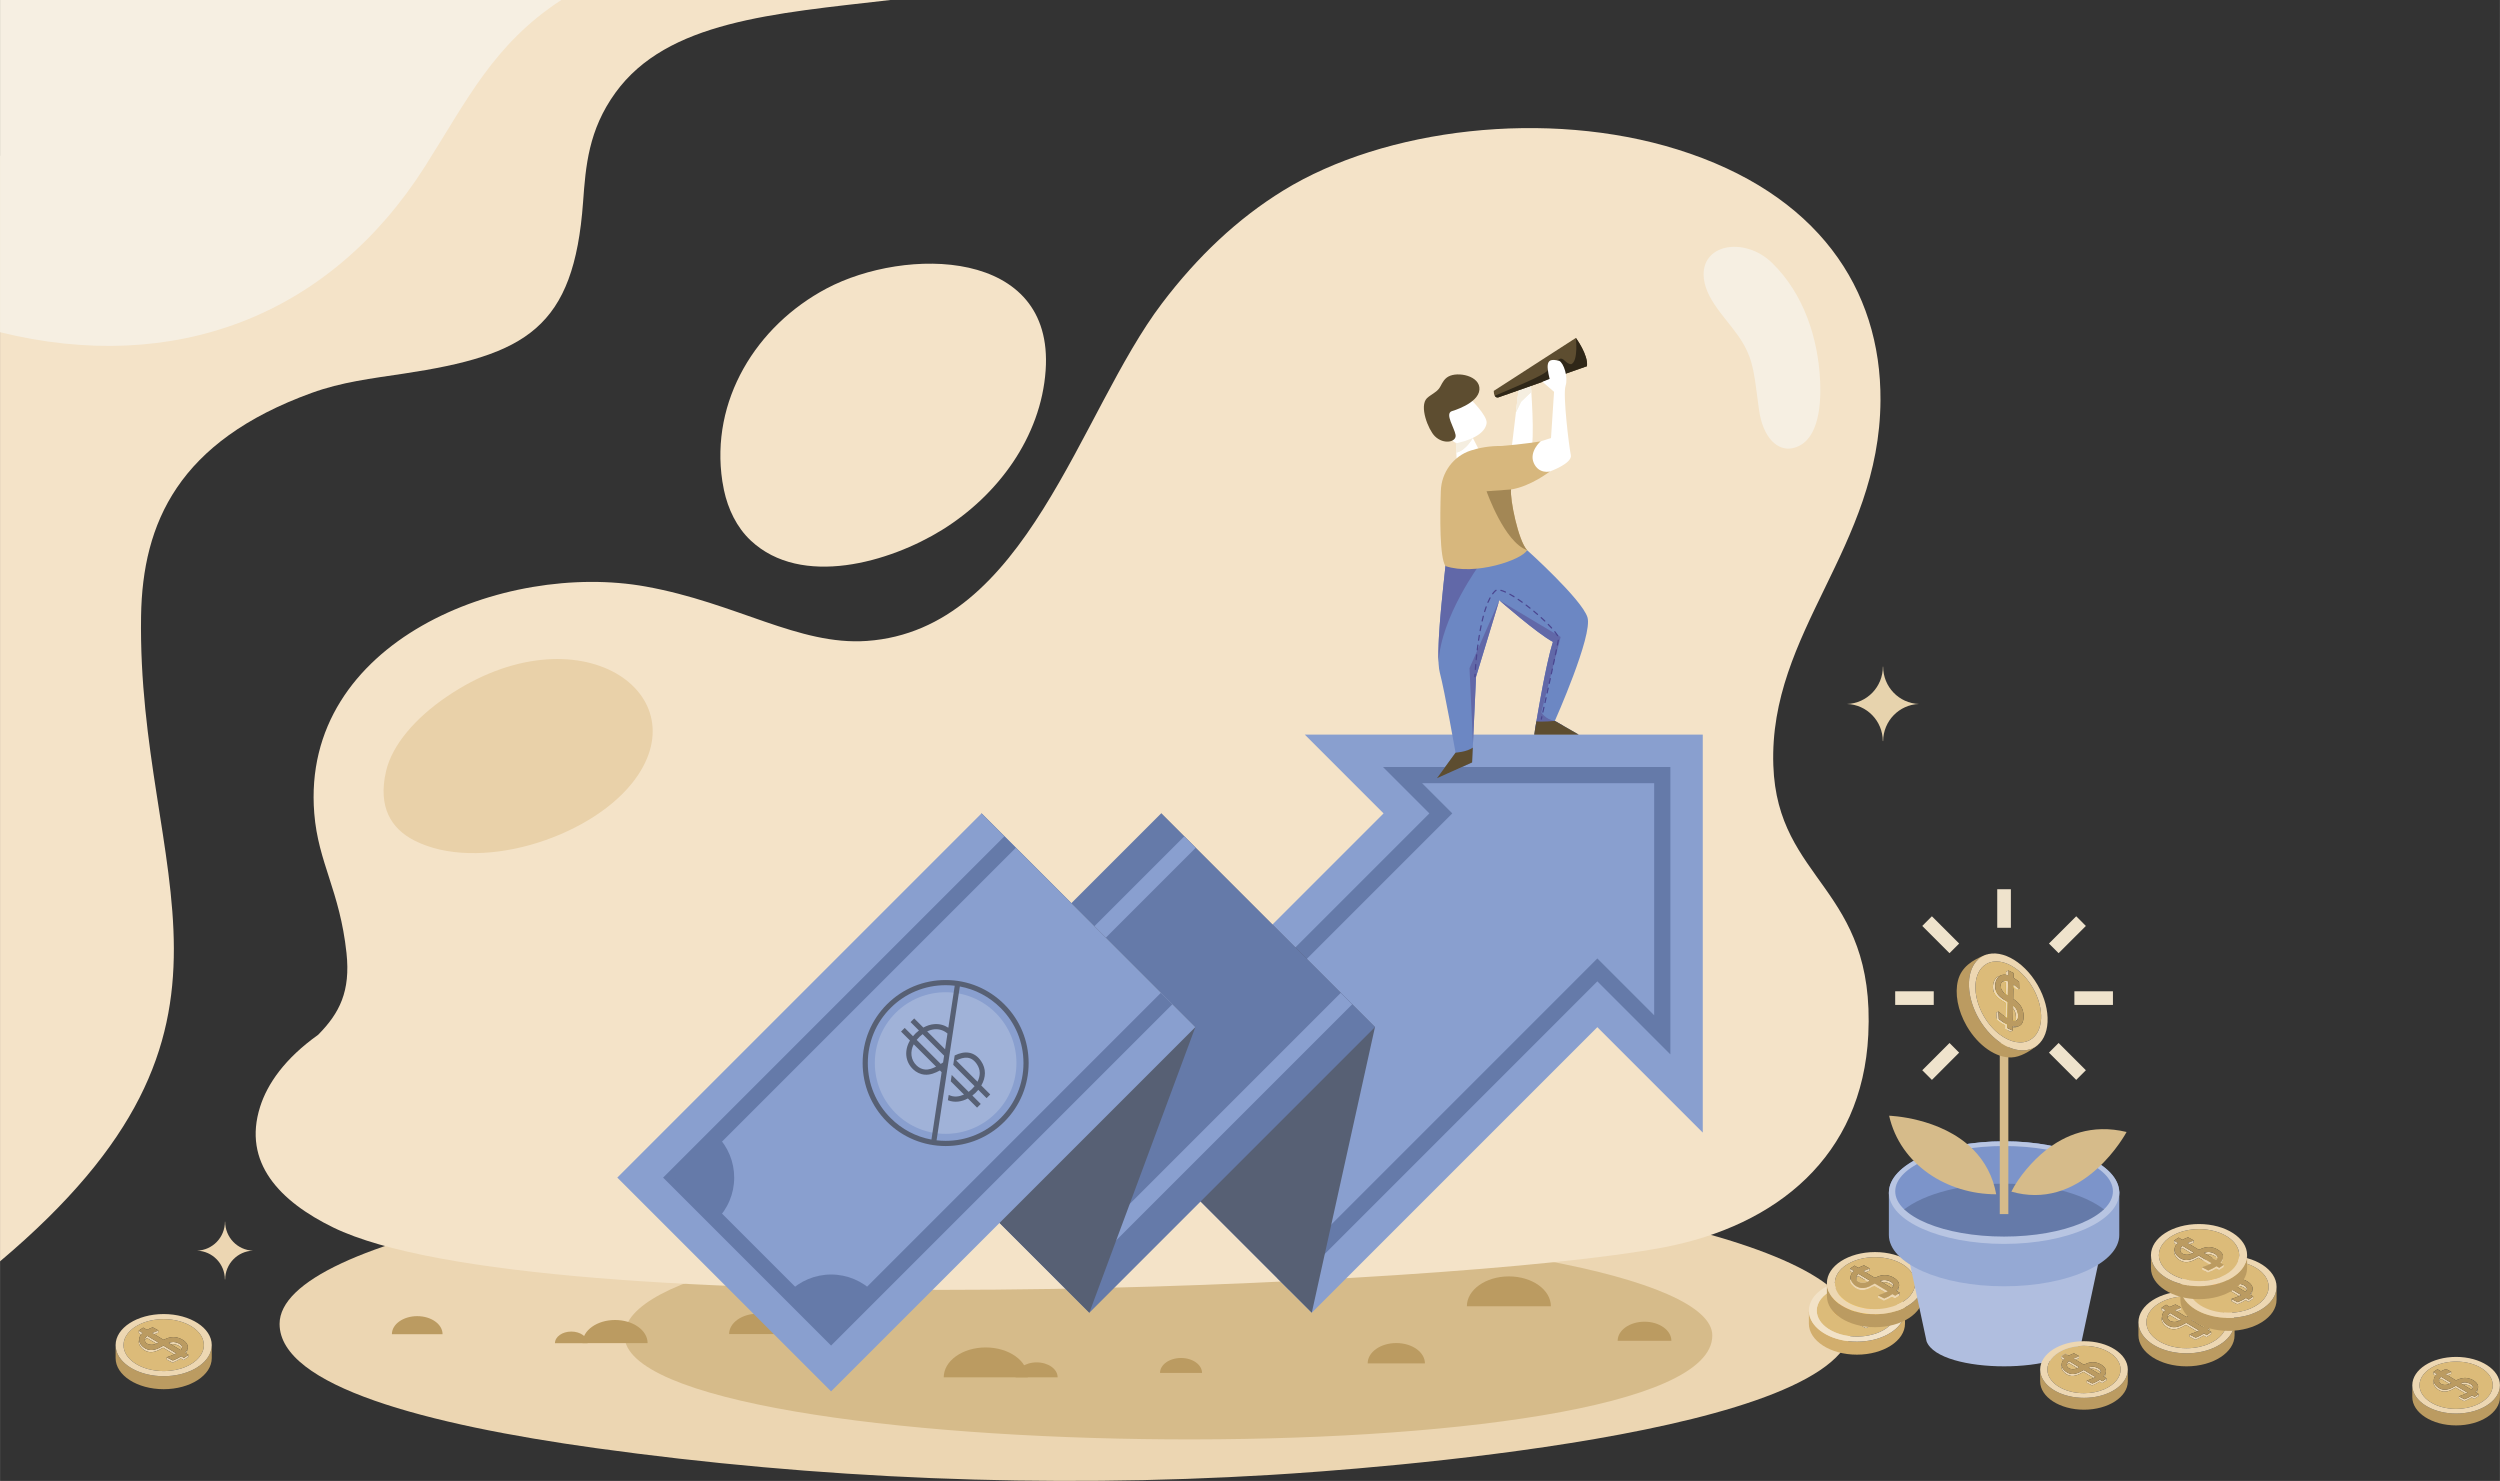 <?xml version="1.0" encoding="UTF-8"?>
<!DOCTYPE svg PUBLIC "-//W3C//DTD SVG 1.1//EN" "http://www.w3.org/Graphics/SVG/1.1/DTD/svg11.dtd">
<!-- Creator: CorelDRAW X7 -->
<svg xmlns="http://www.w3.org/2000/svg" xml:space="preserve" width="17.832in" height="10.563in" version="1.1" style="shape-rendering:geometricPrecision; text-rendering:geometricPrecision; image-rendering:optimizeQuality; fill-rule:evenodd; clip-rule:evenodd"
viewBox="0 0 178321 105635"
 xmlns:xlink="http://www.w3.org/1999/xlink">
 <rect x="0" y="0" width="178321" height="105635" fill="#333333" stroke="none"/>
 <defs>
  <style type="text/css">
   <![CDATA[
    .fil29 {fill:#FFC632}
    .fil24 {fill:#FAAB30}
    .fil25 {fill:#F79333}
    .fil22 {fill:#2F2718}
    .fil14 {fill:#6168A8}
    .fil32 {fill:#657AA9}
    .fil33 {fill:#7C94CA}
    .fil34 {fill:#95A9D4}
    .fil19 {fill:#A38755}
    .fil35 {fill:#B8C5E2}
    .fil30 {fill:#BB9B61}
    .fil23 {fill:#D2AE6D}
    .fil36 {fill:#D6BB8A}
    .fil26 {fill:#DCBB79}
    .fil7 {fill:#E7D3AD}
    .fil8 {fill:#ECD6B2}
    .fil27 {fill:#EDD7B2}
    .fil28 {fill:#F2E2C7}
    .fil0 {fill:#F4E3C8}
    .fil20 {fill:#F5EEE0}
    .fil21 {fill:#4A458F;fill-rule:nonzero}
    .fil11 {fill:#576074;fill-rule:nonzero}
    .fil18 {fill:#5D4D30;fill-rule:nonzero}
    .fil10 {fill:#657AA9;fill-rule:nonzero}
    .fil13 {fill:#6C87C3;fill-rule:nonzero}
    .fil9 {fill:#899FCF;fill-rule:nonzero}
    .fil12 {fill:#A0B2D8;fill-rule:nonzero}
    .fil31 {fill:#B0BEDF;fill-rule:nonzero}
    .fil5 {fill:#BB9B61;fill-rule:nonzero}
    .fil38 {fill:#C19C00;fill-rule:nonzero}
    .fil2 {fill:#D6BB8A;fill-rule:nonzero}
    .fil17 {fill:#D7B77D;fill-rule:nonzero}
    .fil4 {fill:#E9D1A9;fill-rule:nonzero}
    .fil1 {fill:#ECD6B2;fill-rule:nonzero}
    .fil37 {fill:#EFE3CC;fill-rule:nonzero}
    .fil3 {fill:#F4E3C8;fill-rule:nonzero}
    .fil16 {fill:#F5EEE0;fill-rule:nonzero}
    .fil6 {fill:#F6EFE2;fill-rule:nonzero}
    .fil15 {fill:white;fill-rule:nonzero}
   ]]>
  </style>
 </defs>
 <g id="Layer_x0020_1">
  <g id="_2897480875952">
   <path class="fil0" d="M53546 38555c3619,3397 9935,1544 13641,-750 3979,-2464 7060,-6617 7396,-11381 619,-8773 -10026,-8812 -15621,-5849 -5026,2661 -8313,7997 -7440,13756 32,211 70,421 115,629 287,1348 905,2652 1909,3595z"/>
   <g>
    <path class="fil1" d="M132123 94435c0,7908 -35038,10382 -41484,10771 -16084,970 -32351,282 -48160,-1912 -12014,-1668 -22540,-4412 -22540,-8859 0,-6129 25113,-11097 56092,-11097 30979,0 56092,4968 56092,11097z"/>
    <path class="fil2" d="M122138 95260c0,10381 -77599,9380 -77599,0 0,-4178 14380,-7565 36872,-7565 22493,0 40727,3387 40727,7565z"/>
    <path class="fil3" d="M23768 87558c-3822,-1865 -6476,-4633 -5219,-8606 517,-1638 1762,-3445 4139,-5137 1541,-1556 2316,-3113 2024,-5839 -478,-4442 -2017,-6429 -2299,-9957 -984,-12304 13592,-17995 23648,-16180 6465,1166 10915,4222 15770,3880 11399,-802 15129,-16271 21050,-24079 2546,-3357 5397,-6044 8646,-8046 7248,-4465 18844,-5825 28110,-2935 10000,3117 14549,9941 14497,17904 -68,10527 -7972,16496 -7644,26036 286,8321 7292,8657 6774,19217 -426,8669 -6537,13615 -14581,15157 -15030,2879 -80450,5642 -94915,-1415z"/>
    <path class="fil4" d="M31843 49708c9434,-6432 18328,-153 13216,6187 -3170,3931 -10958,6383 -15513,4056 -1642,-839 -2607,-2377 -2012,-4941 441,-1898 2119,-3810 4309,-5302z"/>
    <path class="fil5" d="M52005 95160c0,-802 914,-1453 2042,-1453 1128,0 2042,651 2042,1453l-4084 0z"/>
    <path class="fil5" d="M97554 97254c0,-802 914,-1452 2042,-1452 1128,0 2042,650 2042,1452l-4084 0z"/>
    <path class="fil5" d="M27951 95168c0,-710 809,-1286 1807,-1286 998,0 1807,576 1807,1286l-3614 0z"/>
    <path class="fil5" d="M39583 95810c0,-457 522,-828 1165,-828 643,0 1164,371 1164,828l-2329 0z"/>
    <path class="fil5" d="M104630 93178c0,-1177 1342,-2131 2997,-2131 1654,0 2996,954 2996,2131l-5993 0z"/>
    <path class="fil5" d="M67314 98246c0,-1177 1341,-2131 2996,-2131 1655,0 2996,954 2996,2131l-5992 0z"/>
    <path class="fil5" d="M82743 97932c0,-588 670,-1065 1498,-1065 827,0 1498,477 1498,1065l-2996 0z"/>
    <path class="fil5" d="M115386 95641c0,-752 858,-1362 1916,-1362 1058,0 1916,610 1916,1362l-3832 0z"/>
    <path class="fil5" d="M41549 95807c0,-911 1039,-1650 2321,-1650 1282,0 2321,739 2321,1650l-4642 0z"/>
    <path class="fil5" d="M72443 98246c0,-589 670,-1066 1498,-1066 827,0 1498,477 1498,1066l-2996 0z"/>
    <path class="fil6" d="M125465 29208c284,2066 1356,2970 2374,2765 1733,-348 2089,-2651 1989,-4802 -144,-3070 -1179,-6223 -3422,-8413 -1968,-1921 -5170,-1366 -4870,1125 206,1710 1927,3112 2796,4609 780,1343 805,2343 1133,4716z"/>
    <path class="fil7" d="M131744 50216c1414,47 2548,1207 2556,2645l23 0c11,-1438 1145,-2598 2556,-2645 -1418,-46 -2556,-1218 -2556,-2663l-19 0c0,1445 -1138,2617 -2560,2663z"/>
    <path class="fil8" d="M14053 89211c1099,35 1979,937 1985,2053l18 0c9,-1116 889,-2018 1985,-2053 -1102,-36 -1985,-947 -1985,-2069l-15 0c0,1122 -883,2033 -1988,2069z"/>
    <g>
     <path class="fil3" d="M0 11123c667,-297 1345,-571 2031,-820 8063,-2923 17344,-2592 24554,-7239 1383,-892 2638,-1937 3828,-3064l33098 0c-8369,968 -15921,1507 -19615,6614 -1927,2665 -2121,5235 -2308,7802 -653,8987 -4048,10917 -12782,12234 -2335,352 -4445,603 -6582,1379 -9496,3445 -12062,9258 -12165,15925 -289,18654 9879,29209 -10059,46019l0 -78850z"/>
     <path class="fil6" d="M40035 0c-4815,3137 -6709,7123 -9714,11856 -6816,10737 -17928,14899 -30321,11840l0 -23696 40035 0z"/>
    </g>
    <g>
     <polygon class="fil9" points="121457,52400 93068,52400 98688,58020 78319,78390 93567,93639 113937,73269 121457,80789 "/>
     <polygon class="fil10" points="91941,91998 91124,91182 113937,68368 117991,72422 117991,55866 101435,55866 103590,58020 80776,80834 79959,80017 101956,58020 98646,54710 119146,54710 119146,75211 113937,70001 "/>
     <polygon class="fil11" points="82825,58016 98074,73265 93568,93639 78318,78390 "/>
     <polygon class="fil10" points="77701,93639 62452,78390 82826,58016 98075,73265 "/>
     <polygon class="fil9" points="64912,80850 64095,80033 84470,59659 85286,60476 "/>
     <polygon class="fil9" points="76076,92015 75260,91198 95634,70823 96451,71640 "/>
     <polygon class="fil11" points="70013,58016 85262,73265 77701,93639 62452,78390 "/>
     <polygon class="fil9" points="59278,99249 44029,84000 70013,58016 85262,73265 "/>
     <polygon class="fil10" points="59278,95981 47296,84000 71638,59659 72454,60476 48930,84000 59278,94348 82802,70823 83619,71640 "/>
     <path class="fil10" d="M48113 84000l3015 -3003c794,797 1240,1878 1240,3003 0,1147 -463,2246 -1284,3046l-2971 -3046z"/>
     <path class="fil10" d="M59281 95168l-3037 -2980c800,-815 1895,-1275 3037,-1275 1142,0 2238,460 3038,1276l-3038 2979z"/>
     <path class="fil12" d="M71022 79399c-1973,1973 -5171,1973 -7143,0 -1973,-1972 -1973,-5171 0,-7143 1972,-1972 5170,-1972 7143,0 1972,1972 1972,5171 0,7143z"/>
    </g>
    <g>
     <path class="fil13" d="M108926 39242c0,0 3909,3511 4306,4792 398,1279 -2327,7390 -2327,7390l1705 976 -3178 0c0,0 775,-4892 1337,-6613 -1087,-568 -3826,-2968 -3826,-2968l-1658 5452 -282 6115 -2511 1127 1332 -1825c0,0 -787,-4441 -1124,-5709 -337,-1268 244,-6072 403,-7601 159,-1528 4777,-1638 5823,-1136z"/>
     <path class="fil14" d="M103103 40379c-137,1317 -587,5068 -493,6890 150,-3268 2993,-7086 2993,-7086 -497,104 -1513,-62 -2324,-221 -98,125 -160,263 -176,417z"/>
     <path class="fil14" d="M111320 45434l-4377 -2614c0,0 2739,2399 3826,2967 -472,1447 -1095,5133 -1282,6271 634,10 1302,18 1586,15 340,-4 459,-168 385,-333l-553 -316c-700,-115 -962,-618 -962,-618l1377 -5372z"/>
     <path class="fil15" d="M108365 27442c-26,181 -592,4937 -592,4937 0,0 1054,373 1404,-233 349,-607 1,-4857 1,-4857l-813 153z"/>
     <path class="fil16" d="M109227 27960c-27,-406 -49,-671 -49,-671l-813 153c-11,77 -119,970 -239,1976l373 -763 728 -695z"/>
     <path class="fil15" d="M104879 30891l729 1423c0,0 12,713 -757,816 -770,104 -950,-328 -950,-328l-76 -1779c0,0 703,-284 1054,-132z"/>
     <path class="fil17" d="M104918 32133c598,-192 1319,-328 2152,-320 1477,-111 2814,-328 2814,-328 0,0 709,962 663,2147 0,0 -1362,1064 -2766,1283 -85,680 511,3643 1145,4326 -339,688 -3720,1843 -5823,1137 -415,-620 -394,-3468 -330,-5366 45,-1313 893,-2478 2145,-2879z"/>
     <path class="fil16" d="M103825 31023l54 1260c681,-138 1177,-1046 1177,-1046l0 0 -177 -346c-351,-152 -1054,132 -1054,132z"/>
     <path class="fil18" d="M110905 51424c0,0 -946,91 -1317,28 -97,575 -156,948 -156,948l3178 0 -1705 -976z"/>
     <path class="fil18" d="M105052 53328c-422,313 -1228,360 -1228,360l-1332 1825 2511 -1127 49 -1058z"/>
     <polygon class="fil14" points="105285,48272 106943,42820 104818,47661 105066,53005 "/>
     <path class="fil19" d="M107781 34915l-1747 127c0,0 1274,3643 2892,4200 -634,-684 -1230,-3647 -1145,-4327z"/>
     <path class="fil20" d="M103825 31023l54 1260c681,-138 1177,-1046 1177,-1046l-177 -346c-351,-152 -1054,132 -1054,132z"/>
     <path class="fil20" d="M109178 27289l-813 153c-11,77 -119,970 -239,1976l373 -763 728 -695c-27,-407 -49,-671 -49,-671z"/>
     <path class="fil21" d="M105197 48315c-22,-4 -38,-23 -37,-45 0,0 3,-63 10,-176 1,-24 22,-43 47,-41 26,1 42,22 41,47 -7,111 -9,173 -9,173 -2,25 -22,43 -47,43 -2,-1 -3,0 -5,-1zm4734 3026l-2 0c-24,-6 -39,-29 -33,-53l38 -171c5,-24 27,-34 53,-33 23,5 38,29 33,52l-38 171c-5,23 -28,38 -51,34zm-2555 -9067c-4,-1 -7,-1 -11,-3 -120,-54 -228,-94 -320,-119 -24,-6 -38,-30 -32,-53 7,-24 30,-39 54,-32 98,26 210,67 335,123 22,11 32,37 21,59 -8,19 -28,29 -47,25zm613 335c-6,-1 -11,-3 -16,-6 -104,-64 -204,-123 -299,-176 -21,-12 -29,-38 -18,-60 12,-21 39,-30 60,-17 97,53 199,114 304,179 20,12 26,39 14,60 -10,16 -28,23 -45,20zm-1526 -212c-6,-1 -13,-4 -18,-8 -20,-15 -24,-42 -9,-61 65,-88 134,-164 203,-225 17,-15 35,-27 56,-37 22,-10 48,0 58,22 11,22 1,48 -21,58 -13,7 -25,14 -35,23 -64,57 -129,129 -190,211 -11,14 -28,20 -44,17zm2106 602c-7,-1 -13,-3 -18,-7 -97,-69 -192,-136 -286,-199 -21,-14 -26,-41 -12,-62 13,-20 41,-25 61,-12 95,64 191,131 288,201 20,14 25,42 10,62 -10,14 -27,20 -43,17zm556 422c-6,-1 -13,-4 -19,-9 -92,-72 -184,-144 -275,-213 -20,-15 -24,-43 -9,-62 15,-20 42,-23 62,-9 92,70 185,142 277,215 19,16 22,43 7,62 -11,14 -27,19 -43,16zm-2999 -414c-3,-1 -7,-2 -10,-3 -22,-10 -33,-36 -23,-58 50,-115 101,-222 153,-318 12,-22 39,-29 60,-18 21,12 30,39 18,60 -51,94 -102,198 -150,311 -8,19 -28,29 -48,26zm3537 862c-7,-2 -15,-5 -21,-11 -87,-76 -176,-151 -266,-226 -18,-15 -21,-43 -5,-62 15,-19 43,-21 62,-5 90,75 179,151 267,226 18,17 20,44 4,63 -10,12 -26,17 -41,15zm517 470c-9,-1 -16,-5 -23,-11 -82,-79 -167,-159 -255,-238 -18,-16 -19,-45 -2,-63 16,-17 44,-18 62,-2 88,80 173,160 256,239 18,17 18,45 1,63 -10,11 -25,15 -39,12zm-4290 -675c-1,-1 -3,-1 -5,-2 -23,-7 -36,-31 -29,-54 35,-118 73,-231 109,-334 8,-23 34,-35 56,-27 24,8 35,33 28,56 -37,102 -73,214 -109,330 -6,22 -28,35 -50,31zm4778 1175c-9,-1 -18,-6 -25,-14 -74,-82 -154,-167 -238,-253 -18,-17 -17,-45 0,-62 18,-17 46,-17 63,1 85,86 165,172 241,255 16,18 15,46 -4,63 -10,9 -24,13 -37,10zm-4956 -501l-2 0c-24,-5 -39,-29 -33,-53 26,-115 54,-229 84,-340 6,-24 29,-38 54,-31 23,6 37,30 31,53 -29,111 -57,224 -83,338 -5,23 -28,38 -51,33zm5390 1048c-12,-2 -23,-8 -30,-19 -54,-85 -123,-179 -203,-278 -16,-19 -12,-47 6,-62 19,-15 47,-12 62,6 83,103 153,199 209,286 14,20 8,48 -12,61 -10,6 -22,8 -32,6zm-5531 -363l-1 0c-24,-5 -40,-28 -35,-52 21,-115 43,-230 67,-344 5,-23 27,-39 51,-34l1 0c24,5 39,28 34,52 -23,114 -45,228 -66,342 -4,24 -28,40 -51,36zm5508 1032l-1 0c-24,-5 -40,-28 -35,-52 26,-132 49,-247 66,-343 5,-24 28,-40 51,-35l1 0c24,4 39,27 35,51 -18,96 -40,212 -67,344 -4,24 -27,39 -50,35zm-5623 -344c-23,-4 -39,-26 -35,-50 16,-114 35,-230 54,-346 4,-24 27,-40 51,-36 22,8 40,27 36,51 -19,115 -37,230 -54,344 -4,24 -26,41 -50,37l-2 0zm5482 1029l-2 0c-23,-6 -39,-29 -34,-53l71 -342c5,-23 28,-38 51,-34l2 0c24,5 39,28 34,52l-71 343c-5,23 -28,38 -51,34zm-5574 -337c-23,-4 -39,-25 -36,-49 13,-113 28,-229 44,-347 3,-24 25,-41 49,-37l2 0c23,4 39,26 36,49 -16,118 -30,233 -44,346 -3,24 -25,41 -49,38l-2 0zm5429 1021l-2 0c-24,-5 -39,-29 -34,-53l73 -342c5,-23 30,-41 52,-33 24,5 40,28 35,52l-74 342c-4,23 -27,38 -50,34zm-5504 -327c-23,-4 -39,-25 -37,-48 11,-111 23,-227 36,-347 2,-25 24,-42 48,-40 25,1 43,25 40,49 -13,120 -25,236 -36,347 -2,24 -24,42 -48,40 -1,-1 -2,-1 -3,-1zm5356 1010l-2 0c-23,-5 -39,-29 -33,-52l74 -342c5,-23 27,-38 50,-34l2 0c24,5 39,29 34,53l-74 341c-5,23 -28,38 -51,34zm-5416 -314c-22,-4 -38,-24 -36,-47 7,-104 17,-221 28,-348 1,-25 23,-43 47,-40 25,-1 42,23 40,47 -10,127 -19,244 -27,348 -2,24 -23,42 -47,41 -2,-1 -3,-1 -5,-1zm5267 997l-2 0c-23,-5 -38,-29 -33,-53l74 -341c5,-24 25,-38 53,-34 24,6 39,29 34,53l-75 341c-5,23 -28,38 -51,34zm-150 683l-2 0c-24,-6 -39,-29 -33,-53l75 -341c6,-24 28,-36 52,-34 24,5 40,29 34,52l-75 342c-5,23 -28,38 -51,34zm-151 683l-2 -1c-24,-5 -39,-29 -33,-52l75 -341c6,-24 25,-36 53,-34 24,5 39,29 34,53l-76 341c-5,23 -28,38 -51,34zm-152 682l-2 0c-24,-5 -39,-29 -33,-53l76 -341c5,-24 28,-39 53,-34 23,6 38,29 33,53l-76 341c-5,24 -28,39 -51,34z"/>
     <path class="fil18" d="M106547 27883l5858 -3778c0,0 904,1229 789,2018l-6310 2221c0,0 -331,123 -337,-461z"/>
     <path class="fil22" d="M111220 25618c-310,177 -867,436 -814,755 48,297 -2937,1477 -3786,1857 99,171 264,114 264,114l6310 -2221c115,-790 -789,-2018 -789,-2018 0,0 190,1658 -333,1874 -423,-29 -542,-538 -852,-361z"/>
     <path class="fil15" d="M109884 31485l748 -241 217 -3296 -821 -711 508 -211c0,0 -179,-639 -140,-983 39,-344 250,-454 823,-301 309,135 657,1153 451,1777 -207,624 249,4349 375,4941 126,593 -1498,1172 -1498,1172 0,0 -786,202 -1143,-603 -357,-806 480,-1544 480,-1544z"/>
     <path class="fil15" d="M104846 28422c0,0 1262,1226 1192,1760 -71,535 -638,1090 -2096,1424 -516,-18 -1250,-1467 -1274,-1785 -154,-2083 1593,-1686 2178,-1399z"/>
     <path class="fil18" d="M103553 29330c0,0 1897,-534 1973,-1532 76,-997 -1559,-1318 -2224,-932 -283,164 -407,410 -553,686 -164,311 -396,436 -692,639 -95,66 -191,131 -273,212 -573,566 96,2255 561,2712 639,630 1565,415 1480,-92 -84,-506 -779,-1512 -272,-1693z"/>
    </g>
    <g>
     <path class="fil23" d="M135808 93949c-329,1001 -1706,1754 -3355,1754 -1647,0 -3023,-753 -3352,-1754 -49,-143 -74,-292 -76,-443l0 906c0,1225 1535,2218 3428,2218 1895,0 3430,-993 3430,-2218l0 -925c0,158 -25,313 -75,462z"/>
     <path class="fil24" d="M133303 93283c-172,-40 -333,-13 -490,47 54,33 111,66 165,98 97,-17 197,-17 300,8 119,29 416,134 462,308 149,-267 -286,-424 -437,-461z"/>
     <path class="fil24" d="M133977 94029c21,13 42,25 63,38 18,-23 35,-48 49,-73 48,-83 67,-163 63,-238 -7,29 -21,56 -38,85 -39,68 -87,129 -137,188z"/>
     <path class="fil25" d="M133278 93436c-103,-25 -204,-25 -300,-8 228,138 456,275 685,413 13,-16 31,-31 44,-47 14,-17 28,-34 33,-50 -46,-174 -343,-279 -462,-308z"/>
     <path class="fil24" d="M132440 93522c-399,224 -829,459 -1278,210 -263,-145 -463,-380 -457,-646 -105,325 118,625 432,800 449,247 879,13 1277,-211 261,156 525,315 788,473 53,-22 103,-49 153,-77 -306,-184 -611,-368 -915,-549z"/>
     <path class="fil26" d="M130680 92476l0 -29 248 -164 68 -47c91,55 178,106 267,161 131,-70 271,-128 406,-180l393 213 16 7c-4,4 -10,8 -16,12l0 122 0 25c-23,12 -54,25 -74,33 -67,25 -137,52 -206,79 222,134 441,268 661,400 368,-181 728,-277 1160,-104 294,119 678,401 549,752 4,75 -15,155 -63,238 -14,25 -31,50 -49,73 56,35 115,70 173,105 0,0 2,2 3,4 2,0 4,0 4,2l-4 2 -9 147 0 11 -333 213c-68,-41 -135,-81 -201,-120 -181,126 -384,223 -587,304l-411 -220 0 -153 0 -12c38,-8 72,-25 99,-33 134,-46 285,-101 428,-169 -263,-158 -527,-317 -788,-473 -398,224 -828,458 -1277,211 -314,-175 -537,-475 -432,-800l0 -2c2,-103 35,-209 108,-317 10,-14 19,-27 30,-40 -41,-24 -84,-48 -124,-73 -26,-15 -27,-15 -39,-36l0 -142zm1773 2863c594,0 1146,-116 1603,-317 763,-333 1264,-896 1264,-1535 0,-1024 -1283,-1853 -2867,-1853 -642,0 -1235,138 -1713,368 -699,337 -1152,877 -1152,1485 0,1022 1284,1852 2865,1852z"/>
     <path class="fil24" d="M131110 93155c27,-63 77,-125 147,-178 224,134 447,270 671,403 45,-19 92,-44 140,-72 2,-1 6,-3 10,-5 -266,-159 -531,-319 -796,-478 -126,92 -184,216 -172,330z"/>
     <path class="fil27" d="M133899 94398c-68,-40 -135,-81 -201,-120 -180,126 -384,223 -587,304l-279 -141 -157 -79 0 153 411 220c203,-81 406,-178 587,-304 66,39 133,79 201,120l333 -213 0 -11 9 -147 -125 87 -192 131z"/>
     <path class="fil25" d="M131110 93155c13,124 112,237 302,285 199,51 352,18 516,-60 -224,-133 -447,-269 -671,-403 -70,53 -120,115 -147,178z"/>
     <path class="fil28" d="M130740 92002c478,-230 1071,-368 1713,-368 1584,0 2867,829 2867,1853 0,639 -501,1202 -1264,1535 -457,201 -1009,317 -1603,317 -1581,0 -2865,-830 -2865,-1852 0,-608 453,-1148 1152,-1485zm1713 3701c1649,0 3026,-753 3355,-1754 50,-149 75,-304 75,-462 0,-1226 -1535,-2216 -3430,-2216 -1893,0 -3428,990 -3428,2216 0,6 0,13 0,19 2,151 27,300 76,443 329,1001 1705,1754 3352,1754z"/>
     <path class="fil29" d="M133740 93744c-5,16 -19,33 -33,50 -13,16 -31,31 -44,47 -229,-138 -457,-275 -685,-413 -54,-32 -111,-65 -165,-98 157,-60 318,-87 490,-47 151,37 586,194 437,461zm-1672 -436c-48,28 -95,53 -140,72 -164,78 -317,111 -516,60 -190,-48 -289,-161 -302,-285 -12,-114 46,-238 172,-330 265,159 530,319 796,478 -4,2 -8,4 -10,5zm-1276 -777c51,29 99,59 150,88 -35,34 -68,70 -99,108 -11,13 -20,26 -30,40 -73,108 -106,214 -108,317l0 2c-6,266 194,501 457,646 449,249 879,14 1278,-210 304,181 609,365 915,549 -50,28 -100,55 -153,77 -143,68 -294,123 -428,169 -27,8 -61,25 -99,33l0 12 157 79 279 141c203,-81 407,-178 587,-304 66,39 133,80 201,120l192 -131 125 -87 4 -2c0,-2 -2,-2 -4,-2 -1,-2 -3,-4 -3,-4 -58,-35 -117,-70 -173,-105 -21,-13 -42,-25 -63,-38 50,-59 98,-120 137,-188 17,-29 31,-56 38,-85 129,-351 -255,-633 -549,-752 -432,-173 -792,-77 -1160,104 -220,-132 -439,-266 -661,-400 -47,-29 -95,-55 -142,-85 97,-42 196,-79 290,-116 30,-9 56,-21 84,-31 19,-7 35,-15 48,-27 6,-4 12,-8 16,-12l-16 -7 -393 -213c-135,52 -275,110 -406,180 -89,-55 -176,-106 -267,-161l-68 47 -248 164 0 29c19,10 47,16 64,25 15,10 33,20 48,30z"/>
     <path class="fil24" d="M130719 92654c40,25 83,49 124,73 31,-38 64,-74 99,-108 -51,-29 -99,-59 -150,-88 -15,-10 -33,-20 -48,-30 -17,-9 -45,-15 -64,-25l0 142c12,21 13,21 39,36z"/>
     <path class="fil24" d="M131931 92507c-95,37 -194,74 -291,116 47,30 95,56 142,85 69,-27 139,-54 206,-79 20,-8 51,-21 74,-33l0 -25 0 -122c-13,12 -29,20 -48,27 -27,10 -54,22 -83,31z"/>
     <path class="fil30" d="M137095 91991c-329,1000 -1705,1753 -3355,1753 -1647,0 -3023,-753 -3352,-1753 -48,-144 -74,-293 -76,-444l0 906c0,1225 1535,2218 3428,2218 1896,0 3430,-993 3430,-2218l0 -925c0,159 -25,314 -75,463z"/>
     <path class="fil27" d="M134590 91325c-172,-41 -333,-14 -490,46 55,33 111,66 165,99 96,-18 197,-18 300,7 120,30 416,134 462,308 150,-267 -286,-423 -437,-460z"/>
     <path class="fil27" d="M135263 92070c22,13 43,25 64,38 18,-23 35,-48 49,-73 48,-83 68,-163 64,-238 -8,29 -21,56 -38,85 -40,68 -88,130 -139,188z"/>
     <path class="fil26" d="M134565 91477c-103,-25 -204,-25 -300,-7 228,137 457,274 685,412 13,-15 31,-31 45,-47 13,-17 27,-34 32,-50 -46,-174 -342,-278 -462,-308z"/>
     <path class="fil27" d="M133726 91563c-398,224 -828,459 -1277,211 -263,-145 -463,-382 -457,-647 -104,325 118,626 432,800 449,247 879,13 1277,-211 262,156 525,315 788,474 53,-24 103,-51 153,-78 -306,-183 -612,-368 -916,-549z"/>
     <path class="fil26" d="M131967 90517l0 -29 248 -164 68 -47c91,55 178,107 267,161 132,-70 271,-128 406,-180l393 213 15 8c-3,3 -9,7 -15,12l0 122 0 24c-23,12 -54,26 -73,33 -68,25 -138,53 -207,80 222,133 441,267 662,399 367,-180 727,-277 1159,-103 294,118 678,400 550,751 4,75 -16,155 -64,238 -14,25 -31,50 -49,73 57,35 115,70 173,105 0,0 2,2 4,4 2,0 3,0 3,2l-3 2 -10 147 0 12 -333 212c-67,-40 -135,-81 -201,-120 -180,126 -384,223 -587,304l-410 -220 0 -153 0 -12c37,-8 72,-25 98,-33 134,-46 285,-100 428,-168 -263,-159 -526,-318 -788,-474 -398,224 -828,458 -1277,211 -314,-174 -536,-475 -432,-800l0 -2c2,-103 35,-209 109,-317 9,-14 19,-27 29,-39 -41,-25 -84,-49 -124,-74 -25,-15 -27,-15 -39,-36l0 -142zm1773 2863c595,0 1146,-116 1603,-317 762,-333 1264,-897 1264,-1535 0,-1024 -1283,-1852 -2867,-1852 -642,0 -1234,137 -1713,367 -699,337 -1151,877 -1151,1485 0,1022 1283,1852 2864,1852z"/>
     <path class="fil27" d="M132396 91196c28,-63 78,-125 148,-177 224,133 447,269 672,402 44,-19 91,-44 139,-71 2,-2 6,-4 9,-6 -264,-159 -530,-320 -795,-478 -126,93 -184,217 -173,330z"/>
     <path class="fil27" d="M135186 92439c-68,-40 -135,-81 -201,-120 -180,126 -383,223 -587,304l-278 -141 -157 -79 0 153 411 220c202,-81 406,-178 586,-304 66,39 134,80 201,120l333 -212 0 -12 10 -147 -126 87 -192 131z"/>
     <path class="fil26" d="M132396 91196c14,125 113,237 303,285 199,51 352,18 517,-60 -225,-133 -448,-269 -672,-402 -70,52 -120,114 -148,177z"/>
     <path class="fil27" d="M132027 90043c479,-230 1071,-367 1713,-367 1584,0 2867,828 2867,1852 0,638 -502,1202 -1264,1535 -457,201 -1008,317 -1603,317 -1581,0 -2864,-830 -2864,-1852 0,-608 452,-1148 1151,-1485zm1713 3701c1650,0 3026,-753 3355,-1753 50,-149 75,-304 75,-463 0,-1225 -1534,-2216 -3430,-2216 -1893,0 -3428,991 -3428,2216 0,6 0,13 0,19 2,151 28,300 76,444 329,1000 1705,1753 3352,1753z"/>
     <path class="fil30" d="M135027 91785c-5,16 -19,33 -32,50 -14,16 -32,32 -45,47 -228,-138 -457,-275 -685,-412 -54,-33 -110,-66 -165,-99 157,-60 318,-87 490,-46 151,37 587,193 437,460zm-1672 -435c-48,27 -95,52 -139,71 -165,78 -318,111 -517,60 -190,-48 -289,-160 -303,-285 -11,-113 47,-237 173,-330 265,158 531,319 795,478 -3,2 -7,4 -9,6zm-1276 -779c51,30 99,61 150,89 -35,34 -68,70 -99,109 -10,12 -20,25 -29,39 -74,108 -107,214 -109,317l0 2c-5,265 194,502 457,647 449,248 879,13 1277,-211 304,181 610,366 916,549 -50,27 -100,54 -153,78 -143,68 -294,122 -428,168 -26,8 -61,25 -98,33l0 12 157 79 278 141c204,-81 407,-178 587,-304 66,39 133,80 201,120l192 -131 126 -87 3 -2c0,-2 -1,-2 -3,-2 -2,-2 -4,-4 -4,-4 -58,-35 -116,-70 -173,-105 -21,-13 -42,-25 -64,-38 51,-58 99,-120 139,-188 17,-29 30,-56 38,-85 128,-351 -256,-633 -550,-751 -432,-174 -792,-77 -1159,103 -221,-132 -440,-266 -662,-399 -47,-30 -95,-56 -142,-86 97,-42 195,-79 290,-116 29,-9 57,-21 84,-31 19,-7 35,-15 48,-26 6,-5 12,-9 15,-12l-15 -8 -393 -213c-135,52 -274,110 -406,180 -89,-54 -176,-106 -267,-161l-68 47 -248 164 0 29c20,10 47,16 64,25 15,10 33,20 48,29z"/>
     <path class="fil27" d="M132006 90695c40,25 83,49 124,74 31,-39 64,-75 99,-109 -51,-28 -99,-59 -150,-89 -15,-9 -33,-19 -48,-29 -17,-9 -45,-15 -64,-25l0 142c12,21 14,21 39,36z"/>
     <path class="fil27" d="M133217 90548c-95,37 -193,74 -290,116 47,30 95,56 142,86 69,-27 139,-55 207,-80 19,-7 50,-21 73,-33l0 -24 0 -122c-13,11 -29,19 -48,26 -27,10 -55,22 -84,31z"/>
    </g>
    <path class="fil31" d="M148482 95677l53 -250 1116 -5216c-2247,-1749 -3609,-489 -6376,-489 -2766,0 -7162,-1802 -7026,489l1117 5216 53 250c894,2381 10169,2381 11063,0z"/>
    <path class="fil32" d="M142950 88729c3187,0 6677,-1030 7122,-2463 -1681,-3145 -12256,-2996 -14243,0 397,1400 3934,2463 7121,2463z"/>
    <path class="fil33" d="M151168 85069c0,-2021 -3679,-3660 -8218,-3660 -4538,0 -8218,1639 -8218,3660 0,539 262,1051 732,1512 1292,-1267 4158,-2148 7486,-2148 3328,0 6194,881 7486,2148 470,-461 732,-973 732,-1512z"/>
    <path class="fil34" d="M134732 88093c0,2022 3680,3660 8218,3660 4539,0 8218,-1638 8218,-3660l0 -3024c0,-539 -424,957 -894,1417 -1292,1267 -4016,2026 -7344,2026 -3328,0 -6072,-711 -7364,-1978 -470,-461 -549,-959 -834,-1465l0 3024z"/>
    <path class="fil35" d="M150714 84977c0,1784 -3476,3230 -7764,3230 -4288,0 -7764,-1446 -7764,-3230 0,-1784 3476,-3230 7764,-3230 4288,0 7764,1446 7764,3230zm-7764 -3568c-4538,0 -8218,1639 -8218,3660 0,2022 3680,3660 8218,3660 4539,0 8218,-1638 8218,-3660 0,-2021 -3679,-3660 -8218,-3660z"/>
    <polygon class="fil36" points="143254,86603 142643,86603 142643,74370 143254,74370 "/>
    <g>
     <path class="fil2" d="M143470 85000c529,-1063 1525,-2209 2429,-2931 1363,-1087 3294,-1927 5790,-1323 0,0 -741,1395 -2111,2628 -1747,1580 -3827,2279 -6108,1626z"/>
     <path class="fil2" d="M142388 85190c-3505,0 -6848,-2113 -7638,-5604 0,0 3672,103 5965,2382l0 0c887,881 1455,1992 1673,3222z"/>
    </g>
    <g>
     <polygon class="fil37" points="150715,71683 147965,71683 147965,70710 150715,70710 "/>
     <polygon class="fil37" points="148096,65359 148784,66049 146839,67992 146151,67304 "/>
     <polygon class="fil37" points="148784,76343 148096,77031 146151,75086 146839,74398 "/>
     <polygon class="fil37" points="143435,66180 142462,66180 142462,63430 143435,63430 "/>
     <polygon class="fil37" points="137801,65359 139745,67304 139057,67992 137114,66049 "/>
     <polygon class="fil37" points="139745,75086 137802,77031 137114,76343 139057,74398 "/>
     <polygon class="fil37" points="137933,71683 135183,71683 135183,70710 137933,70710 "/>
     <g>
      <path class="fil38" d="M143992 70555c-343,-519 -1643,-353 -1788,303 -117,526 750,630 1069,742 384,134 816,409 531,895 -371,634 -1226,620 -1517,-42 -33,-76 -291,9 -265,70 328,744 1311,737 1842,207 312,-312 418,-802 15,-1080 -215,-148 -507,-197 -751,-275 -175,-56 -408,-99 -542,-230 -498,-487 781,-1064 1142,-520 48,74 294,-24 264,-70z"/>
      <path class="fil38" d="M142945 69801c44,1271 44,2542 0,3813 -4,120 262,71 266,-29 44,-1285 43,-2569 -2,-3855 -3,-96 -268,-41 -264,71z"/>
     </g>
    </g>
    <g>
     <path class="fil30" d="M159317 94781c-329,1001 -1706,1754 -3355,1754 -1647,0 -3023,-753 -3353,-1753 -48,-144 -73,-293 -75,-443l0 905c0,1226 1535,2219 3428,2219 1895,0 3430,-993 3430,-2219l0 -925c0,159 -25,313 -75,462z"/>
     <path class="fil27" d="M156812 94116c-172,-41 -333,-14 -490,46 55,33 110,66 165,99 96,-18 197,-18 300,8 120,29 416,133 462,308 149,-268 -286,-424 -437,-461z"/>
     <path class="fil27" d="M157485 94861c22,14 43,25 64,39 18,-24 35,-49 49,-74 48,-83 67,-162 64,-238 -8,29 -22,56 -39,85 -39,68 -87,130 -138,188z"/>
     <path class="fil26" d="M156787 94269c-103,-26 -204,-26 -300,-8 228,137 456,275 685,412 14,-15 31,-31 44,-46 14,-18 27,-36 33,-50 -46,-175 -342,-279 -462,-308z"/>
     <path class="fil27" d="M155948 94354c-398,224 -828,459 -1277,211 -263,-145 -463,-382 -457,-646 -105,324 118,624 432,799 449,247 879,13 1278,-211 261,156 524,315 787,474 53,-23 103,-51 153,-77 -306,-184 -612,-368 -916,-550z"/>
     <path class="fil26" d="M154189 93309l0 -30 248 -164 68 -47c90,54 177,107 266,161 132,-69 272,-128 407,-180l393 213 15 8c-3,4 -10,8 -15,11l0 123 0 25c-23,11 -55,25 -74,33 -67,25 -137,52 -207,79 223,133 442,267 662,399 368,-180 729,-278 1160,-103 294,118 677,401 550,751 3,75 -16,155 -64,238 -14,25 -31,50 -49,74 56,34 114,69 172,104 0,0 2,2 4,4 2,0 4,0 4,2l-4 2 -9 147 0 12 -333 213c-68,-41 -136,-81 -201,-121 -180,127 -383,223 -587,304l-410 -220 0 -153 0 -12c36,-8 71,-25 98,-33 134,-46 285,-100 428,-168 -263,-159 -526,-317 -787,-474 -399,224 -829,458 -1278,211 -314,-175 -537,-475 -432,-799l0 -3c2,-102 35,-209 109,-317 9,-14 19,-27 28,-39 -40,-25 -83,-48 -124,-73 -24,-16 -26,-16 -38,-37l0 -141zm1773 2863c594,0 1146,-117 1603,-318 762,-333 1264,-896 1264,-1535 0,-1024 -1284,-1852 -2867,-1852 -643,0 -1235,137 -1713,367 -699,337 -1151,877 -1151,1485 0,1022 1283,1853 2864,1853z"/>
     <path class="fil27" d="M154619 93988c27,-64 77,-126 147,-178 225,133 447,269 671,403 45,-20 91,-45 139,-72 3,-2 7,-4 10,-6 -265,-159 -530,-319 -795,-478 -126,93 -184,217 -172,331z"/>
     <path class="fil27" d="M157408 95231c-68,-41 -135,-82 -201,-120 -180,126 -384,222 -587,304l-278 -142 -157 -79 0 153 410 220c204,-81 407,-177 587,-304 65,40 133,80 201,121l333 -213 0 -12 9 -147 -126 87 -191 132z"/>
     <path class="fil26" d="M154619 93988c13,124 112,236 302,284 199,51 352,18 516,-59 -224,-134 -446,-270 -671,-403 -70,52 -120,114 -147,178z"/>
     <path class="fil27" d="M154249 92834c478,-230 1070,-367 1713,-367 1583,0 2867,828 2867,1852 0,639 -502,1202 -1264,1535 -457,201 -1009,318 -1603,318 -1581,0 -2864,-831 -2864,-1853 0,-608 452,-1148 1151,-1485zm1713 3701c1649,0 3026,-753 3355,-1753 50,-150 75,-304 75,-463 0,-1226 -1535,-2216 -3430,-2216 -1893,0 -3428,991 -3428,2216 0,6 0,14 0,20 2,150 27,299 75,443 330,1000 1706,1753 3353,1753z"/>
     <path class="fil30" d="M157249 94577c-5,14 -19,32 -33,50 -13,15 -30,31 -44,46 -229,-137 -457,-275 -685,-412 -55,-33 -110,-66 -165,-99 157,-60 318,-87 490,-46 151,37 586,193 437,461zm-1672 -436c-49,27 -95,52 -140,72 -164,77 -317,110 -516,59 -190,-48 -289,-160 -302,-284 -12,-114 46,-238 172,-331 265,159 530,319 795,478 -3,2 -7,4 -9,6zm-1276 -778c50,29 99,60 149,89 -35,32 -68,70 -99,108 -9,12 -19,25 -28,39 -74,108 -107,215 -109,317l0 3c-6,264 194,501 457,646 449,248 879,13 1277,-211 304,182 610,366 916,550 -50,26 -100,54 -153,77 -143,68 -294,122 -428,168 -27,8 -62,25 -98,33l0 12 157 79 278 142c203,-82 407,-178 587,-304 66,38 133,79 201,120l191 -132 126 -87 4 -2c0,-2 -2,-2 -4,-2 -2,-2 -4,-4 -4,-4 -58,-35 -116,-70 -172,-104 -21,-14 -42,-25 -64,-39 51,-58 99,-120 138,-188 17,-29 31,-56 39,-85 127,-350 -256,-633 -550,-751 -431,-175 -792,-77 -1160,103 -220,-132 -439,-266 -662,-399 -46,-29 -95,-57 -141,-85 97,-43 196,-80 291,-117 29,-9 55,-21 82,-30 20,-9 35,-16 49,-28 6,-3 12,-7 15,-11l-15 -8 -393 -213c-135,52 -275,111 -407,180 -89,-54 -176,-107 -266,-161l-68 47 -248 164 0 30c19,9 47,15 64,25 15,9 33,19 48,29z"/>
     <path class="fil27" d="M154227 93487c41,25 84,48 124,73 31,-38 64,-76 99,-108 -50,-29 -99,-60 -149,-89 -15,-10 -33,-20 -48,-29 -17,-10 -45,-16 -64,-25l0 141c12,21 14,21 38,37z"/>
     <path class="fil27" d="M155440 93339c-95,37 -194,74 -291,117 46,28 95,56 141,85 70,-27 140,-54 207,-79 19,-8 51,-22 74,-33l0 -25 0 -123c-14,12 -29,20 -49,28 -27,9 -53,21 -82,30z"/>
     <path class="fil30" d="M162311 92252c-329,1001 -1705,1753 -3355,1753 -1647,0 -3023,-752 -3352,-1753 -48,-144 -73,-293 -76,-443l0 905c0,1226 1536,2219 3428,2219 1895,0 3431,-993 3431,-2219l0 -925c0,159 -26,314 -76,463z"/>
     <path class="fil27" d="M159806 91586c-172,-40 -333,-14 -490,46 55,34 111,66 165,99 97,-17 198,-17 300,8 120,29 416,134 463,308 149,-267 -287,-424 -438,-461z"/>
     <path class="fil27" d="M160480 92331c22,14 42,25 64,39 17,-23 34,-49 48,-73 49,-84 68,-163 64,-239 -8,29 -21,56 -39,85 -39,68 -87,130 -137,188z"/>
     <path class="fil26" d="M159781 91739c-102,-25 -203,-25 -300,-8 229,138 457,275 685,412 14,-15 31,-30 45,-46 14,-17 27,-35 33,-50 -47,-174 -343,-279 -463,-308z"/>
     <path class="fil27" d="M158943 91824c-399,225 -828,459 -1278,211 -263,-145 -462,-381 -456,-646 -105,325 118,625 431,799 449,248 879,13 1278,-211 261,157 524,315 788,474 52,-23 102,-50 153,-77 -307,-184 -612,-368 -916,-550z"/>
     <path class="fil26" d="M157184 90779l0 -29 247 -165 68 -46c91,54 178,106 267,160 131,-69 271,-127 407,-180l393 213 15 8c-4,4 -10,8 -15,11l0 123 0 25c-24,11 -55,25 -74,33 -68,25 -137,52 -207,79 222,133 441,268 662,399 368,-180 728,-277 1159,-102 295,117 678,400 550,750 4,76 -15,155 -64,239 -14,24 -31,50 -48,73 56,35 114,70 172,104 0,0 2,2 4,4 2,0 4,0 4,2l-4 2 -10 147 0 12 -332 213c-69,-41 -136,-81 -202,-120 -180,126 -383,222 -587,304l-410 -221 0 -153 0 -12c37,-8 71,-25 99,-32 133,-47 284,-101 428,-169 -264,-159 -527,-317 -788,-474 -399,224 -829,459 -1278,211 -313,-174 -536,-474 -431,-799l0 -2c2,-103 34,-210 108,-318 10,-14 19,-27 29,-38 -40,-26 -83,-49 -124,-74 -25,-16 -27,-16 -38,-37l0 -141zm1772 2863c595,0 1146,-116 1603,-317 763,-334 1265,-897 1265,-1536 0,-1024 -1284,-1852 -2868,-1852 -642,0 -1235,137 -1713,368 -698,336 -1151,876 -1151,1484 0,1022 1283,1853 2864,1853z"/>
     <path class="fil24" d="M157613 91458c27,-64 78,-125 147,-178 225,134 447,269 672,403 44,-19 91,-45 139,-72 2,-2 6,-4 10,-5 -265,-159 -530,-320 -795,-479 -126,93 -184,217 -173,331z"/>
     <path class="fil27" d="M160402 92701c-67,-41 -135,-81 -201,-120 -180,126 -383,222 -586,304l-279 -141 -157 -80 0 153 410 221c204,-82 407,-178 587,-304 66,39 133,79 202,120l332 -213 0 -12 10 -147 -126 87 -192 132z"/>
     <path class="fil25" d="M157613 91458c14,124 113,237 302,285 200,50 352,17 517,-60 -224,-134 -447,-269 -672,-403 -69,53 -120,114 -147,178z"/>
     <path class="fil27" d="M157243 90305c478,-231 1071,-368 1713,-368 1584,0 2868,828 2868,1852 0,639 -502,1202 -1265,1536 -457,201 -1008,317 -1603,317 -1581,0 -2864,-831 -2864,-1853 0,-608 453,-1147 1151,-1484zm1713 3700c1650,0 3026,-752 3355,-1753 50,-149 76,-304 76,-463 0,-1225 -1536,-2216 -3431,-2216 -1892,0 -3428,991 -3428,2216 0,6 0,14 0,20 3,150 28,299 76,443 329,1001 1705,1753 3352,1753z"/>
     <path class="fil30" d="M160244 92047c-6,15 -19,33 -33,50 -14,16 -31,31 -45,46 -228,-137 -456,-274 -685,-412 -54,-33 -110,-65 -165,-99 157,-60 318,-86 490,-46 151,37 586,194 438,461zm-1673 -436c-48,27 -95,53 -139,72 -165,77 -317,110 -517,60 -189,-48 -288,-161 -302,-285 -11,-114 47,-238 173,-331 265,159 530,320 795,479 -4,1 -8,3 -10,5zm-1275 -778c50,29 98,60 149,89 -35,33 -68,70 -99,109 -10,11 -19,24 -29,38 -74,108 -106,215 -108,318l0 2c-6,265 193,501 456,646 450,248 879,14 1278,-211 304,182 609,366 916,550 -51,27 -101,54 -153,77 -144,68 -295,122 -428,169 -27,7 -62,24 -99,33l0 11 157 80 279 141c203,-82 406,-178 586,-304 66,38 134,79 201,120l192 -132 126 -87 4 -2c0,-2 -2,-2 -4,-2 -2,-2 -4,-4 -4,-4 -58,-34 -116,-69 -172,-104 -22,-14 -42,-25 -64,-39 50,-58 98,-120 137,-188 18,-29 31,-56 39,-85 128,-350 -255,-633 -550,-750 -431,-175 -791,-78 -1159,102 -221,-131 -440,-266 -662,-399 -47,-29 -95,-56 -141,-85 97,-43 195,-79 290,-116 29,-10 56,-22 83,-31 19,-8 35,-16 49,-28 5,-3 11,-7 15,-11l-15 -8 -393 -213c-136,53 -276,111 -407,180 -89,-54 -176,-106 -267,-160l-68 46 -247 165 0 29c19,9 46,15 63,25 16,10 33,19 49,29z"/>
     <path class="fil24" d="M157222 90957c41,25 84,48 124,74 31,-39 64,-76 99,-109 -51,-29 -99,-60 -149,-89 -16,-10 -33,-19 -49,-29 -17,-10 -44,-16 -63,-25l0 141c11,21 13,21 38,37z"/>
     <path class="fil24" d="M158434 90810c-95,36 -193,73 -290,116 46,29 94,56 141,85 70,-27 139,-54 207,-79 19,-8 50,-22 74,-33l0 -25 0 -123c-14,12 -30,20 -49,28 -27,9 -54,21 -83,31z"/>
     <path class="fil30" d="M160210 89991c-329,1001 -1706,1754 -3355,1754 -1647,-1 -3024,-753 -3353,-1754 -48,-144 -73,-292 -75,-443l0 906c0,1225 1535,2218 3428,2218 1895,0 3430,-993 3430,-2218l0 -926c0,159 -25,314 -75,463z"/>
     <path class="fil27" d="M157705 89325c-172,-41 -333,-14 -490,46 55,34 110,66 165,99 96,-17 197,-17 300,8 120,29 416,134 462,308 149,-267 -286,-424 -437,-461z"/>
     <path class="fil27" d="M158378 90070c22,14 43,25 65,39 17,-23 34,-48 48,-73 48,-84 68,-163 64,-238 -8,28 -21,55 -39,85 -39,67 -87,129 -138,187z"/>
     <path class="fil26" d="M157680 89478c-103,-25 -204,-25 -300,-8 228,138 456,275 685,413 14,-16 31,-31 44,-47 14,-17 28,-35 33,-50 -46,-174 -342,-279 -462,-308z"/>
     <path class="fil27" d="M156841 89563c-398,225 -828,459 -1277,211 -263,-145 -463,-381 -457,-646 -104,325 118,624 432,799 449,247 879,14 1277,-211 262,157 525,315 788,474 53,-23 103,-50 153,-77 -306,-184 -611,-368 -916,-550z"/>
     <path class="fil26" d="M155082 88518l0 -29 248 -165 68 -46c90,54 177,106 267,160 131,-69 271,-127 406,-179l393 212 16 8c-4,4 -10,8 -16,12l0 122 0 25c-23,11 -54,25 -73,33 -68,25 -138,52 -208,79 223,134 442,267 663,399 367,-180 727,-277 1159,-102 294,117 677,400 550,751 4,75 -16,154 -64,238 -14,25 -31,50 -48,73 56,35 113,70 171,104 0,0 3,2 4,4 2,0 4,0 4,2l-4 2 -9 147 0 12 -333 213c-68,-41 -136,-81 -201,-120 -180,126 -384,223 -587,304l-410 -221 0 -153 0 -11c36,-8 71,-26 98,-33 134,-47 285,-101 428,-169 -263,-159 -526,-317 -788,-474 -398,225 -828,459 -1277,211 -314,-175 -536,-474 -432,-799l0 -2c2,-103 35,-210 109,-318 9,-13 19,-27 28,-38 -40,-25 -83,-49 -124,-74 -24,-15 -26,-15 -38,-37l0 -141zm1773 2863c594,0 1146,-116 1603,-317 763,-334 1264,-897 1264,-1536 0,-1024 -1283,-1852 -2867,-1852 -643,0 -1235,138 -1713,368 -698,337 -1152,877 -1152,1484 0,1022 1284,1853 2865,1853z"/>
     <path class="fil27" d="M155512 89197c27,-64 77,-125 147,-178 225,134 447,269 672,403 44,-19 91,-45 139,-72 2,-2 6,-4 10,-5 -266,-159 -531,-320 -796,-479 -126,93 -184,217 -172,331z"/>
     <path class="fil27" d="M158301 90440c-68,-41 -135,-81 -201,-120 -180,126 -383,222 -587,304l-278 -141 -157 -80 0 153 410 221c204,-81 407,-178 587,-304 65,39 133,79 201,120l333 -213 0 -12 9 -147 -126 87 -191 132z"/>
     <path class="fil26" d="M155512 89197c13,124 112,237 302,285 199,50 352,18 517,-60 -225,-134 -447,-269 -672,-403 -70,53 -120,114 -147,178z"/>
     <path class="fil27" d="M155142 88044c478,-231 1070,-368 1713,-368 1584,0 2867,828 2867,1852 0,639 -501,1202 -1264,1536 -457,201 -1009,317 -1603,317 -1581,0 -2865,-831 -2865,-1853 0,-607 453,-1147 1152,-1484zm1713 3700c1649,0 3026,-752 3355,-1753 50,-149 75,-304 75,-463 0,-1225 -1535,-2216 -3430,-2216 -1893,0 -3428,991 -3428,2216 0,6 0,14 0,20 2,151 27,299 75,443 329,1001 1706,1754 3353,1753z"/>
     <path class="fil30" d="M158142 89786c-5,15 -19,33 -33,50 -13,15 -30,31 -44,47 -229,-138 -457,-275 -685,-413 -55,-33 -111,-65 -165,-99 157,-60 318,-87 490,-46 151,37 586,194 437,461zm-1672 -436c-48,27 -95,53 -139,72 -165,78 -318,110 -517,60 -190,-48 -289,-161 -302,-285 -12,-114 46,-238 172,-331 265,159 530,320 796,479 -4,1 -8,3 -10,5zm-1276 -778c50,29 99,60 149,89 -35,33 -68,70 -99,109 -9,11 -19,25 -28,38 -74,108 -107,215 -109,318l0 2c-6,265 194,501 457,646 449,248 879,14 1277,-211 305,182 610,366 916,550 -50,27 -101,54 -153,77 -143,68 -294,122 -428,169 -27,7 -62,25 -98,33l0 11 157 80 278 141c204,-82 407,-178 587,-304 66,39 133,79 201,120l191 -132 126 -87 4 -2c0,-2 -2,-2 -4,-2 -1,-2 -4,-4 -4,-4 -58,-34 -115,-69 -171,-104 -22,-14 -43,-25 -65,-39 51,-58 99,-120 138,-187 18,-30 31,-57 39,-85 127,-351 -256,-634 -550,-751 -432,-175 -792,-78 -1159,102 -221,-132 -440,-265 -663,-399 -46,-29 -95,-56 -141,-85 97,-43 196,-79 291,-116 28,-10 56,-22 83,-31 19,-8 34,-16 48,-27 6,-4 12,-8 16,-12l-16 -8 -393 -212c-135,52 -275,110 -406,179 -90,-54 -177,-106 -267,-160l-68 46 -248 165 0 29c19,9 47,15 64,25 15,9 33,19 48,29z"/>
     <path class="fil27" d="M155120 88696c41,25 84,49 124,74 31,-39 64,-76 99,-109 -50,-29 -99,-60 -149,-89 -15,-10 -33,-19 -48,-29 -17,-10 -45,-16 -64,-25l0 141c12,22 14,22 38,37z"/>
     <path class="fil27" d="M156333 88549c-95,37 -194,73 -291,116 46,29 95,56 141,85 70,-27 140,-54 208,-79 19,-8 50,-22 73,-33l0 -25 0 -122c-14,11 -29,19 -48,27 -27,9 -55,21 -83,31z"/>
    </g>
    <g>
     <path class="fil30" d="M151707 98113c-300,912 -1555,1598 -3058,1598 -1502,0 -2757,-686 -3057,-1598 -44,-131 -67,-267 -69,-405l0 826c0,1117 1400,2022 3126,2022 1727,0 3127,-905 3127,-2022l0 -843c0,144 -23,285 -69,422z"/>
     <path class="fil27" d="M149423 97505c-157,-37 -303,-12 -446,43 49,29 101,60 150,90 88,-16 180,-16 273,7 110,26 380,122 422,280 136,-243 -261,-386 -399,-420z"/>
     <path class="fil27" d="M150037 98185c20,12 39,22 59,35 15,-21 31,-44 44,-67 44,-76 62,-148 58,-217 -7,26 -19,51 -35,77 -36,62 -80,119 -126,172z"/>
     <path class="fil26" d="M149400 97645c-93,-23 -185,-23 -273,-7 208,125 416,250 625,375 12,-14 28,-28 40,-42 13,-16 25,-32 30,-46 -42,-158 -312,-254 -422,-280z"/>
     <path class="fil27" d="M148636 97723c-363,204 -755,418 -1164,192 -240,-132 -422,-348 -417,-589 -95,296 108,569 394,728 409,226 801,13 1164,-192 239,143 479,288 719,432 47,-21 93,-46 139,-70 -279,-168 -557,-336 -835,-501z"/>
     <path class="fil26" d="M147032 96769l0 -26 226 -150 62 -42c83,49 162,97 243,146 120,-64 248,-116 371,-164l358 194 14 7c-3,4 -8,7 -14,11l0 111 0 23c-21,10 -49,23 -67,30 -62,23 -125,48 -189,72 203,122 403,244 604,364 335,-164 663,-252 1057,-94 268,108 618,365 501,685 4,69 -14,141 -58,217 -13,23 -29,46 -44,67 51,32 104,64 157,95 0,0 2,2 3,4 2,0 4,0 4,2l-4 2 -9 133 0 11 -303 194c-62,-37 -124,-74 -184,-109 -164,115 -349,203 -534,277l-374 -201 0 -140 0 -10c33,-7 65,-23 90,-30 121,-43 259,-92 390,-154 -240,-144 -480,-289 -719,-432 -363,205 -755,418 -1164,192 -286,-159 -489,-432 -394,-728l0 -3c2,-93 32,-190 99,-289 9,-12 17,-24 26,-35 -37,-23 -75,-44 -113,-67 -22,-14 -24,-14 -35,-33l0 -130zm1617 2610c541,0 1044,-105 1461,-289 695,-304 1152,-817 1152,-1399 0,-934 -1170,-1689 -2613,-1689 -586,0 -1126,125 -1562,335 -637,307 -1050,800 -1050,1354 0,931 1170,1688 2612,1688z"/>
     <path class="fil27" d="M147424 97389c25,-58 71,-115 134,-162 205,122 408,245 612,367 41,-18 83,-41 128,-66 1,-1 5,-3 8,-5 -241,-144 -483,-291 -725,-436 -115,85 -168,198 -157,302z"/>
     <path class="fil27" d="M149967 98522c-62,-37 -124,-74 -184,-109 -164,114 -349,202 -534,276l-255 -128 -142 -73 0 140 374 201c185,-74 370,-162 534,-277 60,35 122,72 184,109l303 -194 0 -11 9 -133 -114 79 -175 120z"/>
     <path class="fil26" d="M147424 97389c12,113 102,215 275,259 182,46 321,16 471,-54 -204,-122 -407,-245 -612,-367 -63,47 -109,104 -134,162z"/>
     <path class="fil27" d="M147087 96337c436,-210 976,-335 1562,-335 1443,0 2613,755 2613,1689 0,582 -457,1095 -1152,1399 -417,184 -920,289 -1461,289 -1442,0 -2612,-757 -2612,-1688 0,-554 413,-1047 1050,-1354zm1562 3374c1503,0 2758,-686 3058,-1598 46,-137 69,-278 69,-422 0,-1117 -1400,-2021 -3127,-2021 -1726,0 -3126,904 -3126,2021 0,5 0,12 0,17 2,138 25,274 69,405 300,912 1555,1598 3057,1598z"/>
     <path class="fil30" d="M149822 97925c-5,14 -17,30 -30,46 -12,14 -28,28 -40,42 -209,-125 -417,-250 -625,-375 -49,-30 -101,-61 -150,-90 143,-55 289,-80 446,-43 138,34 535,177 399,420zm-1524 -397c-45,25 -87,48 -128,66 -150,70 -289,100 -471,54 -173,-44 -263,-146 -275,-259 -11,-104 42,-217 157,-302 242,145 484,292 725,436 -3,2 -7,4 -8,5zm-1163 -709c45,26 89,55 136,81 -32,30 -62,64 -91,99 -9,11 -17,23 -26,35 -67,99 -97,196 -99,289l0 3c-5,241 177,457 417,589 409,226 801,12 1164,-192 278,165 556,333 835,501 -46,24 -92,49 -139,70 -131,62 -269,111 -390,154 -25,7 -57,23 -90,30l0 10 142 73 255 128c185,-74 370,-162 534,-276 60,35 122,72 184,109l175 -120 114 -79 4 -2c0,-2 -2,-2 -4,-2 -1,-2 -3,-4 -3,-4 -53,-31 -106,-63 -157,-95 -20,-13 -39,-23 -59,-35 46,-53 90,-110 126,-172 16,-26 28,-51 35,-77 117,-320 -233,-577 -501,-685 -394,-158 -722,-70 -1057,94 -201,-120 -401,-242 -604,-364 -42,-26 -86,-51 -129,-77 89,-39 179,-73 265,-106 27,-9 51,-20 76,-29 18,-7 32,-13 44,-24 6,-4 11,-7 14,-11l-14 -7 -358 -194c-123,48 -251,100 -371,164 -81,-49 -160,-97 -243,-146l-62 42 -226 150 0 26c18,9 43,15 59,23 14,9 29,18 44,27z"/>
     <path class="fil27" d="M147067 96932c38,23 76,44 113,67 29,-35 59,-69 91,-99 -47,-26 -91,-55 -136,-81 -15,-9 -30,-18 -44,-27 -16,-8 -41,-14 -59,-23l0 130c11,19 13,19 35,33z"/>
     <path class="fil27" d="M148172 96798c-86,33 -176,67 -265,106 43,26 87,51 129,77 64,-24 127,-49 189,-72 18,-7 46,-20 67,-30l0 -23 0 -111c-12,11 -26,17 -44,24 -25,9 -49,20 -76,29z"/>
    </g>
    <g>
     <path class="fil30" d="M178253 99233c-301,912 -1555,1598 -3059,1598 -1502,0 -2756,-686 -3056,-1598 -44,-131 -67,-267 -69,-405l0 826c0,1117 1400,2022 3125,2022 1728,0 3127,-905 3127,-2022l0 -843c0,144 -23,285 -68,422z"/>
     <path class="fil27" d="M175969 98625c-157,-37 -303,-12 -447,43 50,29 101,60 151,90 88,-16 180,-16 273,7 109,26 380,121 422,280 136,-243 -261,-386 -399,-420z"/>
     <path class="fil27" d="M176583 99305c19,12 39,22 58,35 16,-21 32,-44 44,-67 44,-76 62,-148 58,-217 -6,26 -19,51 -34,77 -36,62 -80,119 -126,172z"/>
     <path class="fil26" d="M175946 98765c-93,-23 -185,-23 -273,-7 208,125 416,250 624,375 12,-14 29,-28 41,-42 12,-16 24,-32 30,-46 -42,-159 -313,-254 -422,-280z"/>
     <path class="fil27" d="M175182 98843c-364,204 -755,418 -1165,192 -240,-132 -422,-348 -416,-590 -96,297 108,570 393,729 410,226 802,12 1165,-192 238,143 478,287 718,432 48,-21 94,-46 140,-70 -279,-168 -558,-336 -835,-501z"/>
     <path class="fil26" d="M173578 97889l0 -26 226 -150 61 -43c83,50 163,98 244,147 120,-64 247,-117 371,-164l358 194 14 7c-4,4 -9,7 -14,11l0 111 0 23c-21,10 -50,23 -67,30 -62,23 -125,48 -189,72 203,122 402,244 603,363 336,-163 664,-251 1058,-93 268,108 617,365 500,685 4,69 -14,141 -58,217 -12,23 -28,46 -44,67 52,32 104,64 157,95 0,0 2,2 4,4 1,0 3,0 3,2l-3 2 -9 133 0 11 -303 194c-62,-37 -124,-74 -184,-109 -164,115 -350,203 -535,277l-374 -201 0 -140 0 -10c34,-7 65,-23 90,-30 122,-43 259,-92 390,-154 -240,-145 -480,-289 -718,-432 -363,204 -755,418 -1165,192 -285,-159 -489,-432 -393,-729l0 -2c1,-93 32,-190 98,-289 10,-13 18,-24 27,-35 -37,-23 -76,-44 -113,-67 -23,-14 -25,-14 -35,-33l0 -130zm1616 2610c542,0 1045,-105 1461,-289 696,-304 1153,-817 1153,-1399 0,-934 -1170,-1689 -2614,-1689 -585,0 -1126,125 -1561,335 -638,307 -1051,800 -1051,1354 0,931 1171,1688 2612,1688z"/>
     <path class="fil27" d="M173970 98509c24,-58 70,-115 134,-162 205,121 407,245 612,367 41,-18 83,-41 127,-66 2,-1 5,-3 9,-5 -242,-144 -484,-291 -725,-436 -115,85 -168,198 -157,302z"/>
     <path class="fil27" d="M176513 99642c-62,-37 -124,-74 -184,-109 -164,114 -350,202 -535,276l-254 -128 -143 -73 0 140 374 201c185,-74 371,-162 535,-277 60,35 122,72 184,109l303 -194 0 -11 9 -133 -115 79 -174 120z"/>
     <path class="fil26" d="M173970 98509c12,113 102,215 275,259 182,46 321,16 471,-54 -205,-122 -407,-246 -612,-367 -64,47 -110,104 -134,162z"/>
     <path class="fil27" d="M173633 97457c435,-210 976,-335 1561,-335 1444,0 2614,755 2614,1689 0,582 -457,1095 -1153,1399 -416,184 -919,289 -1461,289 -1441,0 -2612,-757 -2612,-1688 0,-554 413,-1047 1051,-1354zm1561 3374c1504,0 2758,-686 3059,-1598 45,-137 68,-278 68,-422 0,-1117 -1399,-2021 -3127,-2021 -1725,0 -3125,904 -3125,2021 0,5 0,12 0,17 2,138 25,274 69,405 300,912 1554,1598 3056,1598z"/>
     <path class="fil30" d="M176368 99045c-6,14 -18,30 -30,46 -12,14 -29,28 -41,42 -208,-125 -416,-250 -624,-375 -50,-30 -101,-61 -151,-90 144,-55 290,-80 447,-43 138,34 535,177 399,420zm-1525 -397c-44,25 -86,48 -127,66 -150,70 -289,100 -471,54 -173,-44 -263,-146 -275,-259 -11,-104 42,-217 157,-302 241,145 483,292 725,436 -4,2 -7,4 -9,5zm-1163 -709c46,26 90,55 136,81 -32,30 -62,64 -90,99 -9,11 -17,22 -27,35 -66,99 -97,196 -98,289l0 2c-6,242 176,458 416,590 410,226 801,12 1165,-192 277,165 556,333 835,501 -46,24 -92,49 -140,70 -131,62 -268,111 -390,154 -25,7 -56,23 -90,30l0 10 143 73 254 128c185,-74 371,-162 535,-276 60,35 122,72 184,109l174 -120 115 -79 3 -2c0,-2 -2,-2 -3,-2 -2,-2 -4,-4 -4,-4 -53,-31 -105,-63 -157,-95 -19,-13 -39,-23 -58,-35 46,-53 90,-110 126,-172 15,-26 28,-51 34,-77 117,-320 -232,-577 -500,-685 -394,-158 -722,-70 -1058,93 -201,-119 -400,-241 -603,-363 -42,-26 -86,-51 -129,-78 88,-38 178,-72 265,-105 26,-9 51,-20 76,-29 17,-7 32,-14 44,-24 5,-4 10,-7 14,-11l-14 -7 -358 -194c-124,47 -251,100 -371,164 -81,-49 -161,-97 -244,-147l-61 43 -226 150 0 26c17,9 42,15 58,23 14,9 30,18 44,27z"/>
     <path class="fil27" d="M173613 98052c37,23 76,44 113,67 28,-35 58,-69 90,-99 -46,-26 -90,-55 -136,-81 -14,-9 -30,-18 -44,-27 -16,-8 -41,-14 -58,-23l0 130c10,19 12,19 35,33z"/>
     <path class="fil27" d="M174718 97918c-87,33 -177,67 -265,105 43,27 87,52 129,78 64,-24 127,-49 189,-72 17,-7 46,-20 67,-30l0 -23 0 -111c-12,10 -27,17 -44,24 -25,9 -50,20 -76,29z"/>
    </g>
    <g>
     <path class="fil30" d="M144641 74888c-1124,235 -2585,-654 -3485,-2212 -898,-1555 -937,-3266 -172,-4122 109,-124 631,-396 772,-481l-187 64c-871,339 -1668,843 -1911,1813 -227,905 -26,2109 623,3232 823,1426 2117,2292 3194,2247 640,-26 1283,-429 1781,-811l113 -90c-149,87 -559,326 -728,360z"/>
     <path class="fil27" d="M143904 72160c-55,-185 -168,-322 -311,-438 -1,69 -2,141 -3,210 69,82 124,177 156,287 38,129 101,466 -38,605 334,-5 244,-502 196,-664z"/>
     <path class="fil27" d="M143568 73202c-1,27 0,54 -2,81 32,4 65,7 96,6 105,0 190,-25 259,-70 -31,9 -64,11 -101,10 -85,1 -170,-11 -252,-27z"/>
     <path class="fil26" d="M143746 72219c-32,-110 -87,-205 -156,-287 -5,290 -10,581 -16,871 22,5 47,13 69,17 24,4 47,7 65,4 139,-139 76,-476 38,-605z"/>
     <path class="fil27" d="M143209 71474c-429,-254 -885,-532 -896,-1091 -6,-328 108,-645 361,-784 -364,78 -525,452 -519,843 11,559 466,838 895,1092 -5,332 -11,667 -17,1002 50,37 103,70 156,103 7,-390 14,-779 20,-1165z"/>
     <path class="fil26" d="M143237 69243l27 -16 290 144 82 39c-2,115 -4,226 -7,340 138,86 269,186 392,285l13 487 1 19c-6,-1 -12,-5 -20,-8l-114 66 -24 14c-23,-16 -53,-37 -71,-51 -61,-51 -125,-101 -188,-153 -5,283 -12,563 -16,843 371,249 658,536 729,1039 49,342 -9,858 -410,928 -69,45 -154,70 -259,70 -31,1 -64,-2 -96,-6 -2,73 -3,146 -5,220 0,0 0,3 -1,6 1,2 2,4 0,5l-4 -3 -144 71 -11 6 -382 -198c1,-86 3,-172 3,-256 -217,-101 -419,-240 -607,-388l-15 -507 144 -84 11 -6c28,30 63,53 85,75 117,101 250,214 393,312 6,-335 12,-670 17,-1002 -429,-254 -884,-533 -895,-1092 -6,-391 155,-765 519,-843l3 -2c97,-54 215,-80 358,-70 19,2 36,3 53,6 2,-52 0,-105 1,-157 1,-32 0,-34 14,-56l134 -77zm-1737 3235c324,561 734,1019 1173,1340 731,539 1536,706 2139,357 967,-558 1050,-2221 186,-3717 -350,-607 -803,-1092 -1281,-1417 -699,-477 -1456,-610 -2030,-279 -965,558 -1049,2222 -187,3716z"/>
     <path class="fil27" d="M142829 70019c75,-10 162,4 249,42 -4,285 -11,569 -14,853 42,32 91,62 143,93 3,1 7,4 11,6 5,-337 12,-675 18,-1012 -156,-68 -305,-55 -407,18z"/>
     <path class="fil27" d="M143177 73331c1,-87 3,-173 3,-256 -217,-101 -419,-241 -607,-388l-18 -341 -11 -191 -144 84 15 507c188,148 390,287 607,388 0,84 -2,170 -3,256l382 198 11 -6 144 -71 -150 -71 -229 -109z"/>
     <path class="fil26" d="M142829 70019c-109,80 -162,235 -104,440 61,216 176,342 339,455 3,-284 10,-568 14,-853 -87,-38 -174,-52 -249,-42z"/>
     <path class="fil27" d="M143717 69041c478,325 931,810 1281,1417 864,1496 781,3159 -186,3717 -603,349 -1408,182 -2139,-357 -439,-321 -849,-779 -1173,-1340 -862,-1494 -778,-3158 187,-3716 574,-331 1331,-198 2030,279zm-2561 3635c900,1558 2361,2447 3485,2212 169,-34 328,-94 478,-181 1157,-668 1256,-2658 223,-4447 -1032,-1788 -2805,-2698 -3962,-2030 -5,4 -13,8 -18,11 -141,84 -269,189 -378,313 -765,856 -726,2567 172,4122z"/>
     <path class="fil30" d="M143708 72824c-18,3 -41,0 -65,-4 -22,-4 -47,-12 -69,-17 6,-290 11,-581 16,-871 1,-69 2,-141 3,-210 143,116 256,253 311,438 48,162 138,659 -196,664zm-501 -1817c-52,-31 -101,-61 -143,-93 -163,-113 -278,-239 -339,-455 -58,-205 -5,-360 104,-440 102,-73 251,-86 407,-18 -6,337 -13,675 -18,1012 -4,-2 -8,-5 -11,-6zm40 -1629c0,63 -3,126 -3,190 -50,-15 -103,-26 -156,-35 -17,-3 -34,-4 -53,-6 -143,-10 -261,16 -358,70l-3 2c-253,139 -367,456 -361,784 11,559 467,837 896,1091 -6,386 -13,775 -20,1165 -53,-33 -106,-66 -156,-103 -143,-98 -276,-211 -393,-312 -22,-22 -57,-45 -85,-75l-11 6 11 191 18 341c188,147 390,287 607,388 0,83 -2,169 -3,256l229 109 150 71 4 3c2,-1 1,-3 0,-5 1,-3 1,-6 1,-6 2,-74 3,-147 5,-220 2,-27 1,-54 2,-81 82,16 167,28 252,27 37,1 70,-1 101,-10 401,-70 459,-586 410,-928 -71,-503 -358,-790 -729,-1039 4,-280 11,-560 16,-843 2,-59 1,-120 3,-180 93,69 182,142 268,211 25,23 51,42 75,62 18,14 33,25 51,31 8,3 14,7 20,8l-1 -19 -13 -487c-123,-99 -254,-199 -392,-285 3,-114 5,-225 7,-340l-82 -39 -290 -144 -27 16c1,23 10,52 11,74 -1,20 -1,41 -1,61z"/>
     <path class="fil27" d="M143089 69376c-1,52 1,105 -1,157 53,9 106,20 156,35 0,-64 3,-127 3,-190 0,-20 0,-41 1,-61 -1,-22 -10,-51 -11,-74l-134 77c-14,22 -13,24 -14,56z"/>
     <path class="fil27" d="M143889 70440c-86,-69 -175,-142 -268,-211 -2,60 -1,121 -3,180 63,52 127,102 188,153 18,14 48,35 71,51l24 -14 114 -66c-18,-6 -33,-17 -51,-31 -24,-20 -50,-39 -75,-62z"/>
    </g>
    <g>
     <path class="fil30" d="M15025 96412c-329,1001 -1705,1754 -3354,1754 -1647,0 -3024,-753 -3353,-1754 -48,-143 -73,-292 -75,-443l0 905c0,1226 1535,2219 3428,2219 1895,0 3430,-993 3430,-2219l0 -925c0,159 -25,314 -76,463z"/>
     <path class="fil27" d="M12520 95746c-172,-40 -332,-13 -489,47 54,32 110,65 164,98 97,-17 198,-17 300,8 121,29 417,134 463,308 149,-267 -287,-424 -438,-461z"/>
     <path class="fil27" d="M13194 96491c22,14 43,25 64,39 17,-23 35,-48 48,-74 49,-83 68,-162 64,-237 -7,28 -21,56 -38,85 -39,67 -88,129 -138,187z"/>
     <path class="fil26" d="M12495 95899c-102,-25 -203,-25 -300,-8 229,138 457,275 686,413 13,-16 31,-32 44,-47 14,-17 27,-35 33,-50 -46,-174 -342,-279 -463,-308z"/>
     <path class="fil27" d="M11657 95984c-398,225 -828,459 -1277,211 -264,-145 -463,-381 -457,-646 -105,325 118,625 432,799 449,248 879,14 1277,-211 261,157 525,316 788,474 52,-23 102,-50 153,-77 -306,-184 -612,-368 -916,-550z"/>
     <path class="fil26" d="M9898 94939l0 -29 248 -165 67 -46c91,54 178,106 268,161 131,-70 271,-128 406,-180l393 212 15 8c-4,4 -9,8 -15,12l0 122 0 25c-23,11 -54,25 -74,33 -67,25 -137,52 -207,79 223,133 441,267 662,399 368,-180 728,-277 1160,-102 294,117 677,400 549,751 4,75 -15,154 -64,237 -13,26 -31,51 -48,74 56,35 114,70 172,105 1,0 2,2 5,4 1,0 3,0 3,2l-3 1 -10 148 0 11 -333 213c-68,-41 -136,-81 -202,-120 -180,126 -383,223 -586,304l-411 -220 0 -154 0 -11c37,-8 72,-26 99,-33 134,-46 285,-101 428,-169 -263,-158 -527,-317 -788,-474 -398,225 -828,459 -1277,211 -314,-174 -537,-474 -432,-799l0 -2c2,-103 34,-209 109,-318 9,-14 19,-27 28,-38 -40,-26 -83,-49 -123,-74 -26,-16 -28,-16 -39,-37l0 -141zm1773 2862c594,0 1146,-115 1603,-317 762,-332 1263,-896 1263,-1535 1,-1023 -1283,-1852 -2866,-1852 -643,0 -1235,138 -1714,368 -698,337 -1151,877 -1151,1484 0,1022 1283,1852 2865,1852z"/>
     <path class="fil27" d="M10327 95618c28,-63 78,-126 148,-178 224,134 446,270 671,403 45,-19 91,-44 140,-72 2,-2 5,-4 9,-6 -264,-159 -530,-319 -795,-477 -126,92 -184,216 -173,330z"/>
     <path class="fil27" d="M13117 96861c-68,-41 -136,-81 -201,-120 -180,126 -384,223 -587,304l-279 -141 -157 -80 0 154 411 220c203,-81 406,-178 586,-304 66,39 134,79 202,120l333 -213 0 -11 10 -148 -127 88 -191 131z"/>
     <path class="fil26" d="M10327 95618c14,124 113,236 302,285 200,50 353,17 517,-60 -224,-133 -447,-269 -671,-403 -70,52 -120,115 -148,178z"/>
     <path class="fil27" d="M9958 94465c478,-230 1070,-368 1713,-368 1583,0 2866,829 2866,1852 1,639 -501,1203 -1263,1535 -457,202 -1009,317 -1603,317 -1582,0 -2865,-830 -2865,-1852 0,-607 453,-1147 1152,-1484zm1713 3701c1649,0 3025,-753 3354,-1754 51,-149 76,-304 76,-463 0,-1225 -1535,-2216 -3430,-2216 -1893,0 -3428,991 -3428,2216 0,6 0,14 0,20 2,151 27,300 75,443 329,1001 1706,1754 3353,1754z"/>
     <path class="fil30" d="M12958 96207c-6,15 -20,33 -33,50 -13,15 -31,31 -44,47 -229,-138 -457,-275 -686,-413 -53,-33 -110,-66 -164,-98 157,-60 317,-87 489,-47 151,37 587,194 438,461zm-1672 -436c-49,28 -95,53 -140,72 -164,77 -317,110 -517,60 -189,-49 -288,-161 -302,-285 -11,-114 47,-238 173,-330 265,158 531,318 795,477 -4,2 -7,4 -9,6zm-1276 -778c50,29 99,60 149,89 -34,33 -68,70 -99,109 -9,11 -19,24 -28,38 -74,109 -107,215 -109,318l0 2c-6,265 193,501 457,646 449,248 879,14 1277,-211 304,182 610,366 916,550 -51,27 -101,54 -153,77 -143,68 -294,123 -428,169 -27,7 -62,25 -99,33l0 11 157 80 279 141c203,-81 407,-178 587,-304 65,39 133,79 201,120l191 -131 127 -88 3 -1c0,-2 -2,-2 -3,-2 -3,-2 -5,-4 -5,-4 -58,-35 -116,-70 -172,-105 -21,-14 -42,-25 -64,-39 50,-58 99,-120 138,-187 17,-29 31,-57 38,-85 128,-351 -255,-634 -549,-751 -432,-175 -792,-78 -1160,102 -221,-132 -439,-266 -662,-399 -46,-29 -95,-56 -141,-85 97,-42 195,-79 290,-116 29,-9 56,-22 83,-31 20,-8 35,-16 49,-27 6,-4 11,-8 15,-12l-15 -8 -393 -212c-135,52 -275,110 -406,180 -90,-55 -177,-107 -268,-161l-67 46 -248 165 0 29c19,9 46,16 64,25 15,10 33,20 48,29z"/>
     <path class="fil27" d="M9937 95117c40,25 83,48 123,74 31,-39 65,-76 99,-109 -50,-29 -99,-60 -149,-89 -15,-9 -33,-19 -48,-29 -18,-9 -45,-16 -64,-25l0 141c11,21 13,21 39,37z"/>
     <path class="fil27" d="M11148 94970c-95,37 -194,74 -290,116 46,29 95,56 141,85 70,-27 140,-54 207,-79 20,-8 51,-22 74,-33l0 -25 0 -122c-14,11 -29,19 -49,27 -27,9 -54,22 -83,31z"/>
    </g>
    <path class="fil11" d="M63263 71640c-1117,1118 -1733,2606 -1734,4188 1,1581 617,3069 1734,4187 1119,1118 2606,1732 4187,1734 1582,-1 3069,-618 4187,-1735 1118,-1119 1733,-2605 1734,-4187 0,-1582 -616,-3068 -1734,-4186 -1118,-1118 -2605,-1735 -4186,-1734 -1583,0 -3069,615 -4188,1733zm5200 -1273c1097,202 2105,730 2912,1536 1047,1048 1626,2441 1627,3923 1,1484 -578,2877 -1627,3926 -1049,1048 -2441,1627 -3925,1626 -217,0 -434,-13 -647,-38 553,-3657 1108,-7315 1660,-10973zm-820 2942c-303,-196 -642,-284 -1003,-256 -264,19 -529,108 -780,245l-652 -652 -262 262 599 599c-152,114 -305,259 -423,408l-592 -592 -262 262 637 637c-406,684 -362,1498 227,2056 225,213 514,357 834,381 380,29 748,-120 1075,-301l123 124 -727 4805c-1097,-202 -2106,-729 -2911,-1535 -1050,-1050 -1627,-2441 -1627,-3925 1,-1482 577,-2878 1624,-3925 1050,-1050 2445,-1625 3928,-1627 217,0 434,13 647,38l-455 2996zm-32 5172c478,190 980,112 1425,-127l656 655 263 -263 -599 -599c152,-113 304,-258 422,-407l591 592 263 -263 -639 -638c331,-572 364,-1185 -18,-1746 -475,-690 -1164,-752 -1880,-398l-103 669 1523 1523c-120,153 -266,291 -424,405l-1207 -1207 -69 455 946 946c-374,156 -716,206 -1092,24l-58 379zm-270 -3177l-73 481 -167 107 -1716 -1716c119,-150 269,-292 422,-407l1534 1535zm-2166 -811l1592 1591c-233,121 -506,227 -772,208 -233,-18 -442,-124 -609,-282 -433,-410 -482,-1000 -211,-1517zm4495 1402c278,408 269,830 55,1260l-2 6 -1517 -1517c570,-277 1070,-323 1464,251zm-2259 -1047l-1277 -1276c170,-82 345,-136 534,-152 344,-24 651,81 914,302l-171 1126z"/>
   </g>
  </g>
 </g>
</svg>

